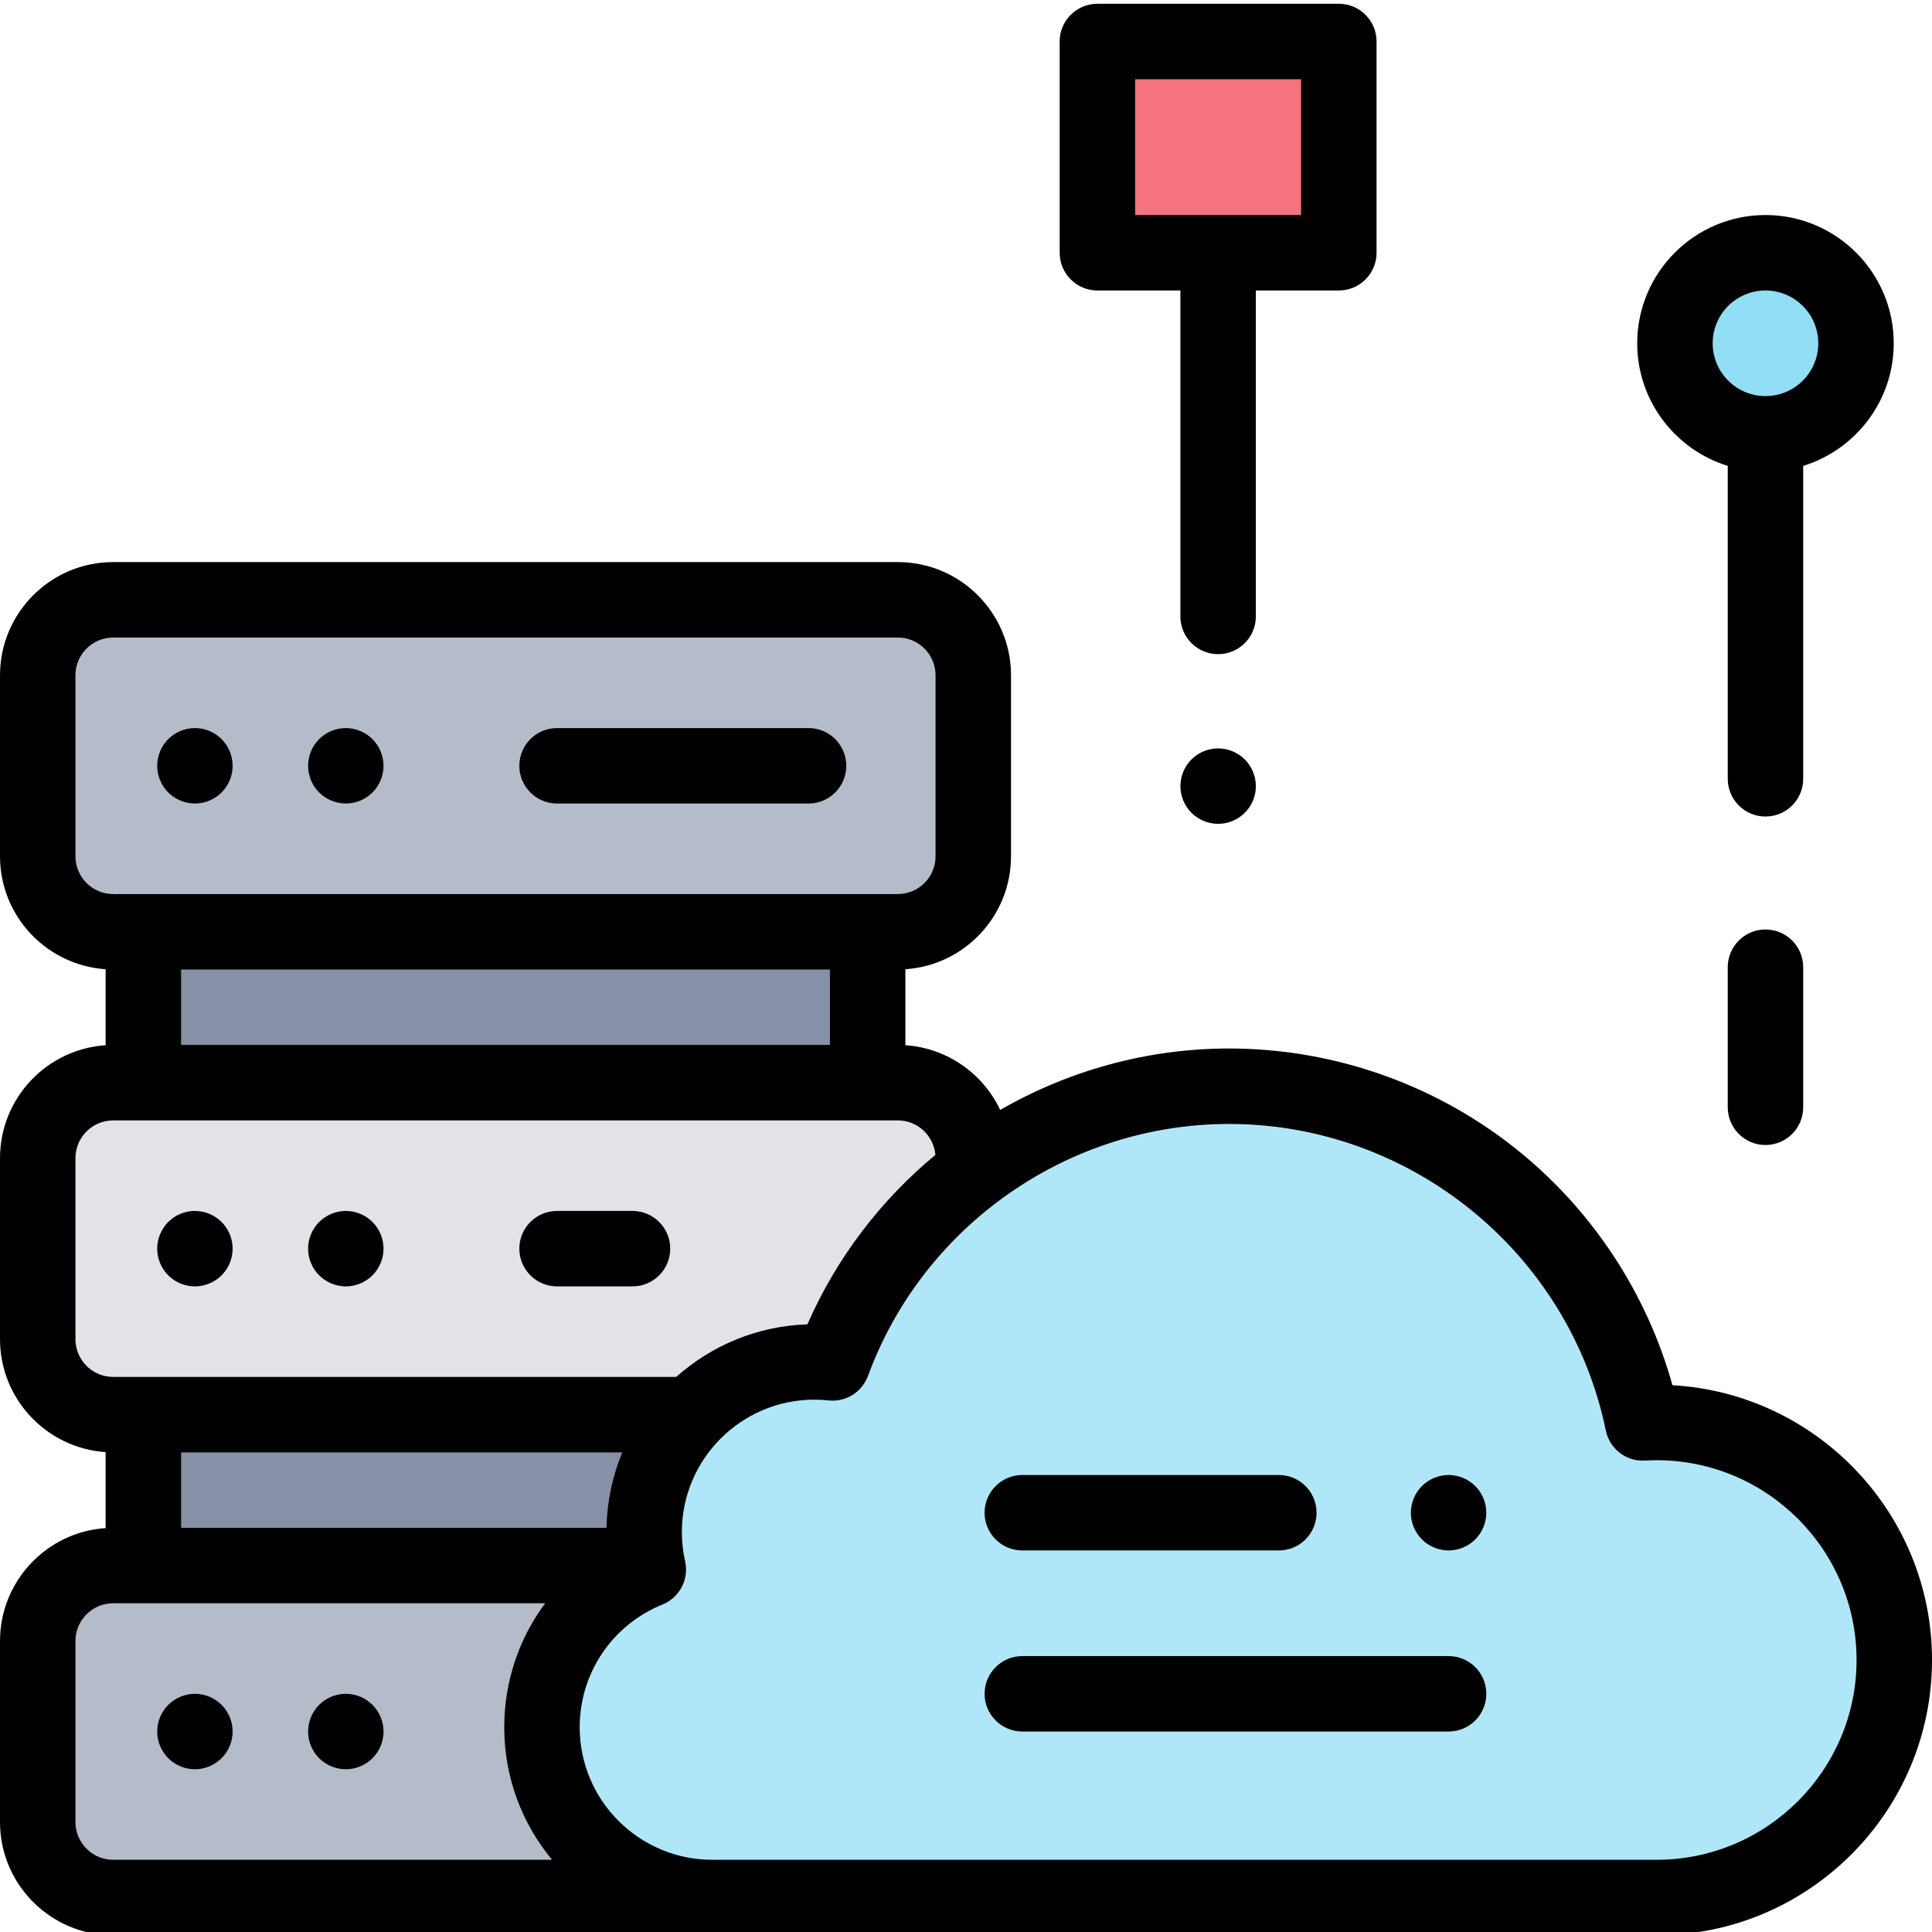 <svg height="512pt" viewBox="0 0 512 511" width="512pt" xmlns="http://www.w3.org/2000/svg"><path d="m37.988 246.434h191.949v39.988h-191.949zm0 0" fill="#8690a6"/><path d="m37.988 374.395h191.949v39.992h-191.949zm0 0" fill="#8690a6"/><path d="m237.934 374.395h-207.941c-11.043 0-19.996-8.949-19.996-19.992v-47.988c0-11.043 8.953-19.992 19.996-19.992h207.941c11.043 0 19.996 8.949 19.996 19.992v47.988c0 11.043-8.953 19.992-19.996 19.992zm0 0" fill="#e1e3e9"/><path d="m237.934 502.359h-207.941c-11.043 0-19.996-8.949-19.996-19.992v-47.988c0-11.043 8.953-19.992 19.996-19.992h207.941c11.043 0 19.996 8.949 19.996 19.992v47.988c0 11.043-8.953 19.992-19.996 19.992zm0 0" fill="#b5bcc9"/><path d="m237.934 158.457h-207.941c-11.043 0-19.996 8.949-19.996 19.992v47.988c0 11.043 8.953 19.996 19.996 19.996h207.941c11.043 0 19.996-8.953 19.996-19.996v-47.988c0-11.043-8.953-19.992-19.996-19.992zm0 0" fill="#b5bcc9"/><path d="m424.367 502.359h14.652c34.785 0 62.984-28.18 62.984-62.941 0-34.766-28.199-62.945-62.984-62.945-1.23 0-2.453.047-3.664.113-10.496-50.93-55.59-89.223-109.625-89.223-48.25 0-89.367 30.527-105.094 73.324-1.582-.168-3.18-.262-4.801-.262-24.93 0-45.137 20.195-45.137 45.105 0 3.41.391 6.727 1.109 9.918-16.523 6.699-28.18 22.887-28.18 41.805 0 24.91 20.207 45.105 45.133 45.105zm0 0" fill="#b0e7f8"/><path d="m491.863 90.477c0 13.25-10.742 23.992-23.992 23.992-13.254 0-23.996-10.742-23.996-23.992 0-13.254 10.742-23.996 23.996-23.996 13.25 0 23.992 10.742 23.992 23.996zm0 0" fill="#91def5"/><path d="m290.824 10.496h63.98v55.984h-63.98zm0 0" fill="#f5737f"/><path d="m51.656 340.406c2.629 0 5.199-1.07 7.066-2.93 1.859-1.859 2.93-4.438 2.93-7.066 0-2.633-1.07-5.211-2.93-7.07s-4.438-2.93-7.066-2.93c-2.641 0-5.211 1.07-7.078 2.93-1.859 1.859-2.918 4.438-2.918 7.07 0 2.629 1.059 5.207 2.918 7.066 1.867 1.859 4.449 2.93 7.078 2.93zm0 0"/><path d="m91.645 340.406c2.629 0 5.199-1.07 7.066-2.93 1.859-1.859 2.93-4.438 2.93-7.066 0-2.633-1.07-5.211-2.93-7.07-1.859-1.859-4.438-2.93-7.066-2.93-2.641 0-5.207 1.07-7.066 2.93-1.871 1.859-2.93 4.438-2.93 7.07 0 2.629 1.059 5.207 2.93 7.066 1.859 1.859 4.438 2.93 7.066 2.93zm0 0"/><path d="m147.625 340.406h19.996c5.52 0 9.996-4.477 9.996-9.996 0-5.523-4.477-10-9.996-10h-19.996c-5.52 0-9.996 4.477-9.996 10 0 5.52 4.477 9.996 9.996 9.996zm0 0"/><path d="m51.656 448.375c-2.641 0-5.211 1.07-7.07 2.93-1.867 1.859-2.926 4.438-2.926 7.066 0 2.633 1.059 5.211 2.926 7.07 1.859 1.859 4.441 2.93 7.07 2.93s5.199-1.07 7.066-2.93c1.859-1.859 2.93-4.438 2.93-7.07 0-2.629-1.07-5.207-2.93-7.066-1.859-1.859-4.438-2.93-7.066-2.93zm0 0"/><path d="m91.645 448.375c-2.641 0-5.207 1.07-7.078 2.93-1.859 1.859-2.918 4.438-2.918 7.066 0 2.633 1.059 5.211 2.918 7.07 1.871 1.859 4.449 2.93 7.078 2.93 2.629 0 5.199-1.07 7.066-2.93 1.859-1.859 2.93-4.438 2.93-7.07 0-2.629-1.07-5.207-2.93-7.066-1.859-1.859-4.438-2.93-7.066-2.93zm0 0"/><path d="m51.656 212.441c2.629 0 5.207-1.07 7.066-2.93s2.93-4.438 2.93-7.066c0-2.629-1.07-5.211-2.93-7.07s-4.438-2.93-7.066-2.93-5.211 1.07-7.07 2.93c-1.867 1.859-2.926 4.441-2.926 7.07 0 2.629 1.059 5.207 2.926 7.066 1.859 1.859 4.441 2.93 7.07 2.93zm0 0"/><path d="m91.645 212.441c2.629 0 5.199-1.07 7.066-2.93 1.859-1.859 2.93-4.438 2.93-7.066 0-2.629-1.07-5.211-2.93-7.07-1.859-1.859-4.438-2.93-7.066-2.93-2.629 0-5.207 1.07-7.078 2.93-1.859 1.859-2.918 4.441-2.918 7.07 0 2.629 1.059 5.207 2.918 7.066 1.871 1.859 4.449 2.93 7.078 2.93zm0 0"/><path d="m147.625 212.441h66.648c5.523 0 10-4.477 10-9.996 0-5.523-4.477-10-10-10h-66.648c-5.52 0-9.996 4.477-9.996 10 0 5.52 4.477 9.996 9.996 9.996zm0 0"/><path d="m443.215 366.594c-6.664-23.922-20.66-45.504-39.988-61.434-21.746-17.922-49.27-27.797-77.5-27.797-21.727 0-42.555 5.863-60.664 16.281-4.535-9.598-14.016-16.41-25.129-17.148v-20.141c15.609-1.031 27.992-14.055 27.992-29.918v-47.988c0-16.535-13.453-29.992-29.992-29.992h-207.941c-16.539 0-29.992 13.457-29.992 29.992v47.988c0 15.863 12.383 28.883 27.992 29.918v20.141c-15.609 1.035-27.992 14.055-27.992 29.918v47.988c0 15.863 12.383 28.883 27.992 29.918v20.141c-15.609 1.035-27.992 14.055-27.992 29.918v47.988c0 16.535 13.453 29.992 29.992 29.992h409.027c40.242 0 72.98-32.723 72.98-72.941 0-38.816-30.488-70.645-68.785-72.824zm-395.227-110.164h171.949v19.992h-171.949zm-27.992-29.992v-47.988c0-5.512 4.484-9.996 9.996-9.996h207.941c5.512 0 9.996 4.484 9.996 9.996v47.988c0 5.512-4.484 9.996-9.996 9.996h-207.941c-5.512 0-9.996-4.484-9.996-9.996zm0 127.965v-47.988c0-5.512 4.484-9.996 9.996-9.996h207.941c5.223 0 9.516 4.027 9.953 9.141-14.418 11.945-26.168 27.215-33.91 44.898-13.32.445-25.453 5.645-34.77 13.941h-149.215c-5.512 0-9.996-4.484-9.996-9.996zm140.734 49.984h-112.742v-19.992h116.934c-2.578 6.18-4.047 12.926-4.191 19.992zm-140.734 77.98v-47.988c0-5.512 4.484-9.996 9.996-9.996h114.477c-6.902 9.281-10.84 20.711-10.84 32.871 0 13.332 4.762 25.57 12.672 35.109h-116.309c-5.512 0-9.996-4.484-9.996-9.996zm419.023 9.996h-250.258c-19.375 0-35.137-15.75-35.137-35.109 0-14.363 8.613-27.133 21.941-32.539 4.531-1.836 7.07-6.684 5.996-11.457-.574-2.555-.863-5.152-.863-7.727 0-19.359 15.762-35.109 35.137-35.109 1.195 0 2.453.07 3.746.207 4.559.492 8.855-2.191 10.438-6.492 14.676-39.941 53.141-66.777 95.711-66.777 48.145 0 90.133 34.168 99.832 81.246 1 4.855 5.395 8.25 10.363 7.965 1.191-.07 2.176-.102 3.094-.102 29.219 0 52.988 23.754 52.988 52.949-.004 29.191-23.773 52.945-52.988 52.945zm0 0"/><path d="m467.871 245.824c-5.523 0-10 4.477-10 9.996v37.117c0 5.523 4.477 10 10 10 5.52 0 9.996-4.477 9.996-10v-37.117c0-5.52-4.477-9.996-9.996-9.996zm0 0"/><path d="m457.871 122.965v82.926c0 5.52 4.477 9.996 10 9.996 5.52 0 9.996-4.477 9.996-9.996v-82.926c13.879-4.281 23.992-17.227 23.992-32.488 0-18.746-15.246-33.992-33.988-33.992-18.742 0-33.992 15.246-33.992 33.992 0 15.262 10.117 28.207 23.992 32.488zm10-46.484c7.719 0 13.996 6.277 13.996 13.996 0 7.715-6.277 13.996-13.996 13.996s-13.996-6.281-13.996-13.996c0-7.719 6.277-13.996 13.996-13.996zm0 0"/><path d="m322.809 197.836c-2.629 0-5.207 1.07-7.066 2.93-1.859 1.859-2.918 4.438-2.918 7.066 0 2.629 1.059 5.211 2.918 7.07 1.859 1.855 4.438 2.926 7.066 2.926 2.641 0 5.211-1.066 7.078-2.926 1.859-1.859 2.93-4.441 2.93-7.07 0-2.629-1.07-5.207-2.93-7.066s-4.438-2.93-7.078-2.93zm0 0"/><path d="m290.824 76.48h21.992v86.379c0 5.523 4.477 10 10 10 5.52 0 9.996-4.477 9.996-10v-86.379h21.992c5.523 0 10-4.477 10-10v-55.984c0-5.52-4.477-9.996-10-9.996h-63.98c-5.523 0-10 4.477-10 9.996v55.984c0 5.523 4.477 10 10 10zm9.996-55.984h43.988v35.988h-43.988zm0 0"/><path d="m383.895 438.379h-112.969c-5.523 0-10 4.477-10 9.996s4.477 9.996 10 9.996h112.969c5.52 0 9.996-4.477 9.996-9.996s-4.477-9.996-9.996-9.996zm0 0"/><path d="m383.895 390.391c-2.629 0-5.211 1.07-7.07 2.93-1.859 1.859-2.93 4.43-2.93 7.07 0 2.629 1.07 5.207 2.93 7.066s4.441 2.93 7.07 2.93c2.629 0 5.207-1.07 7.066-2.93 1.859-1.859 2.93-4.438 2.93-7.066s-1.07-5.211-2.93-7.07c-1.859-1.859-4.438-2.93-7.066-2.93zm0 0"/><path d="m270.926 410.387h67.98c5.52 0 9.996-4.477 9.996-9.996 0-5.523-4.477-10-9.996-10h-67.98c-5.523 0-10 4.477-10 10 0 5.52 4.477 9.996 10 9.996zm0 0"/></svg>